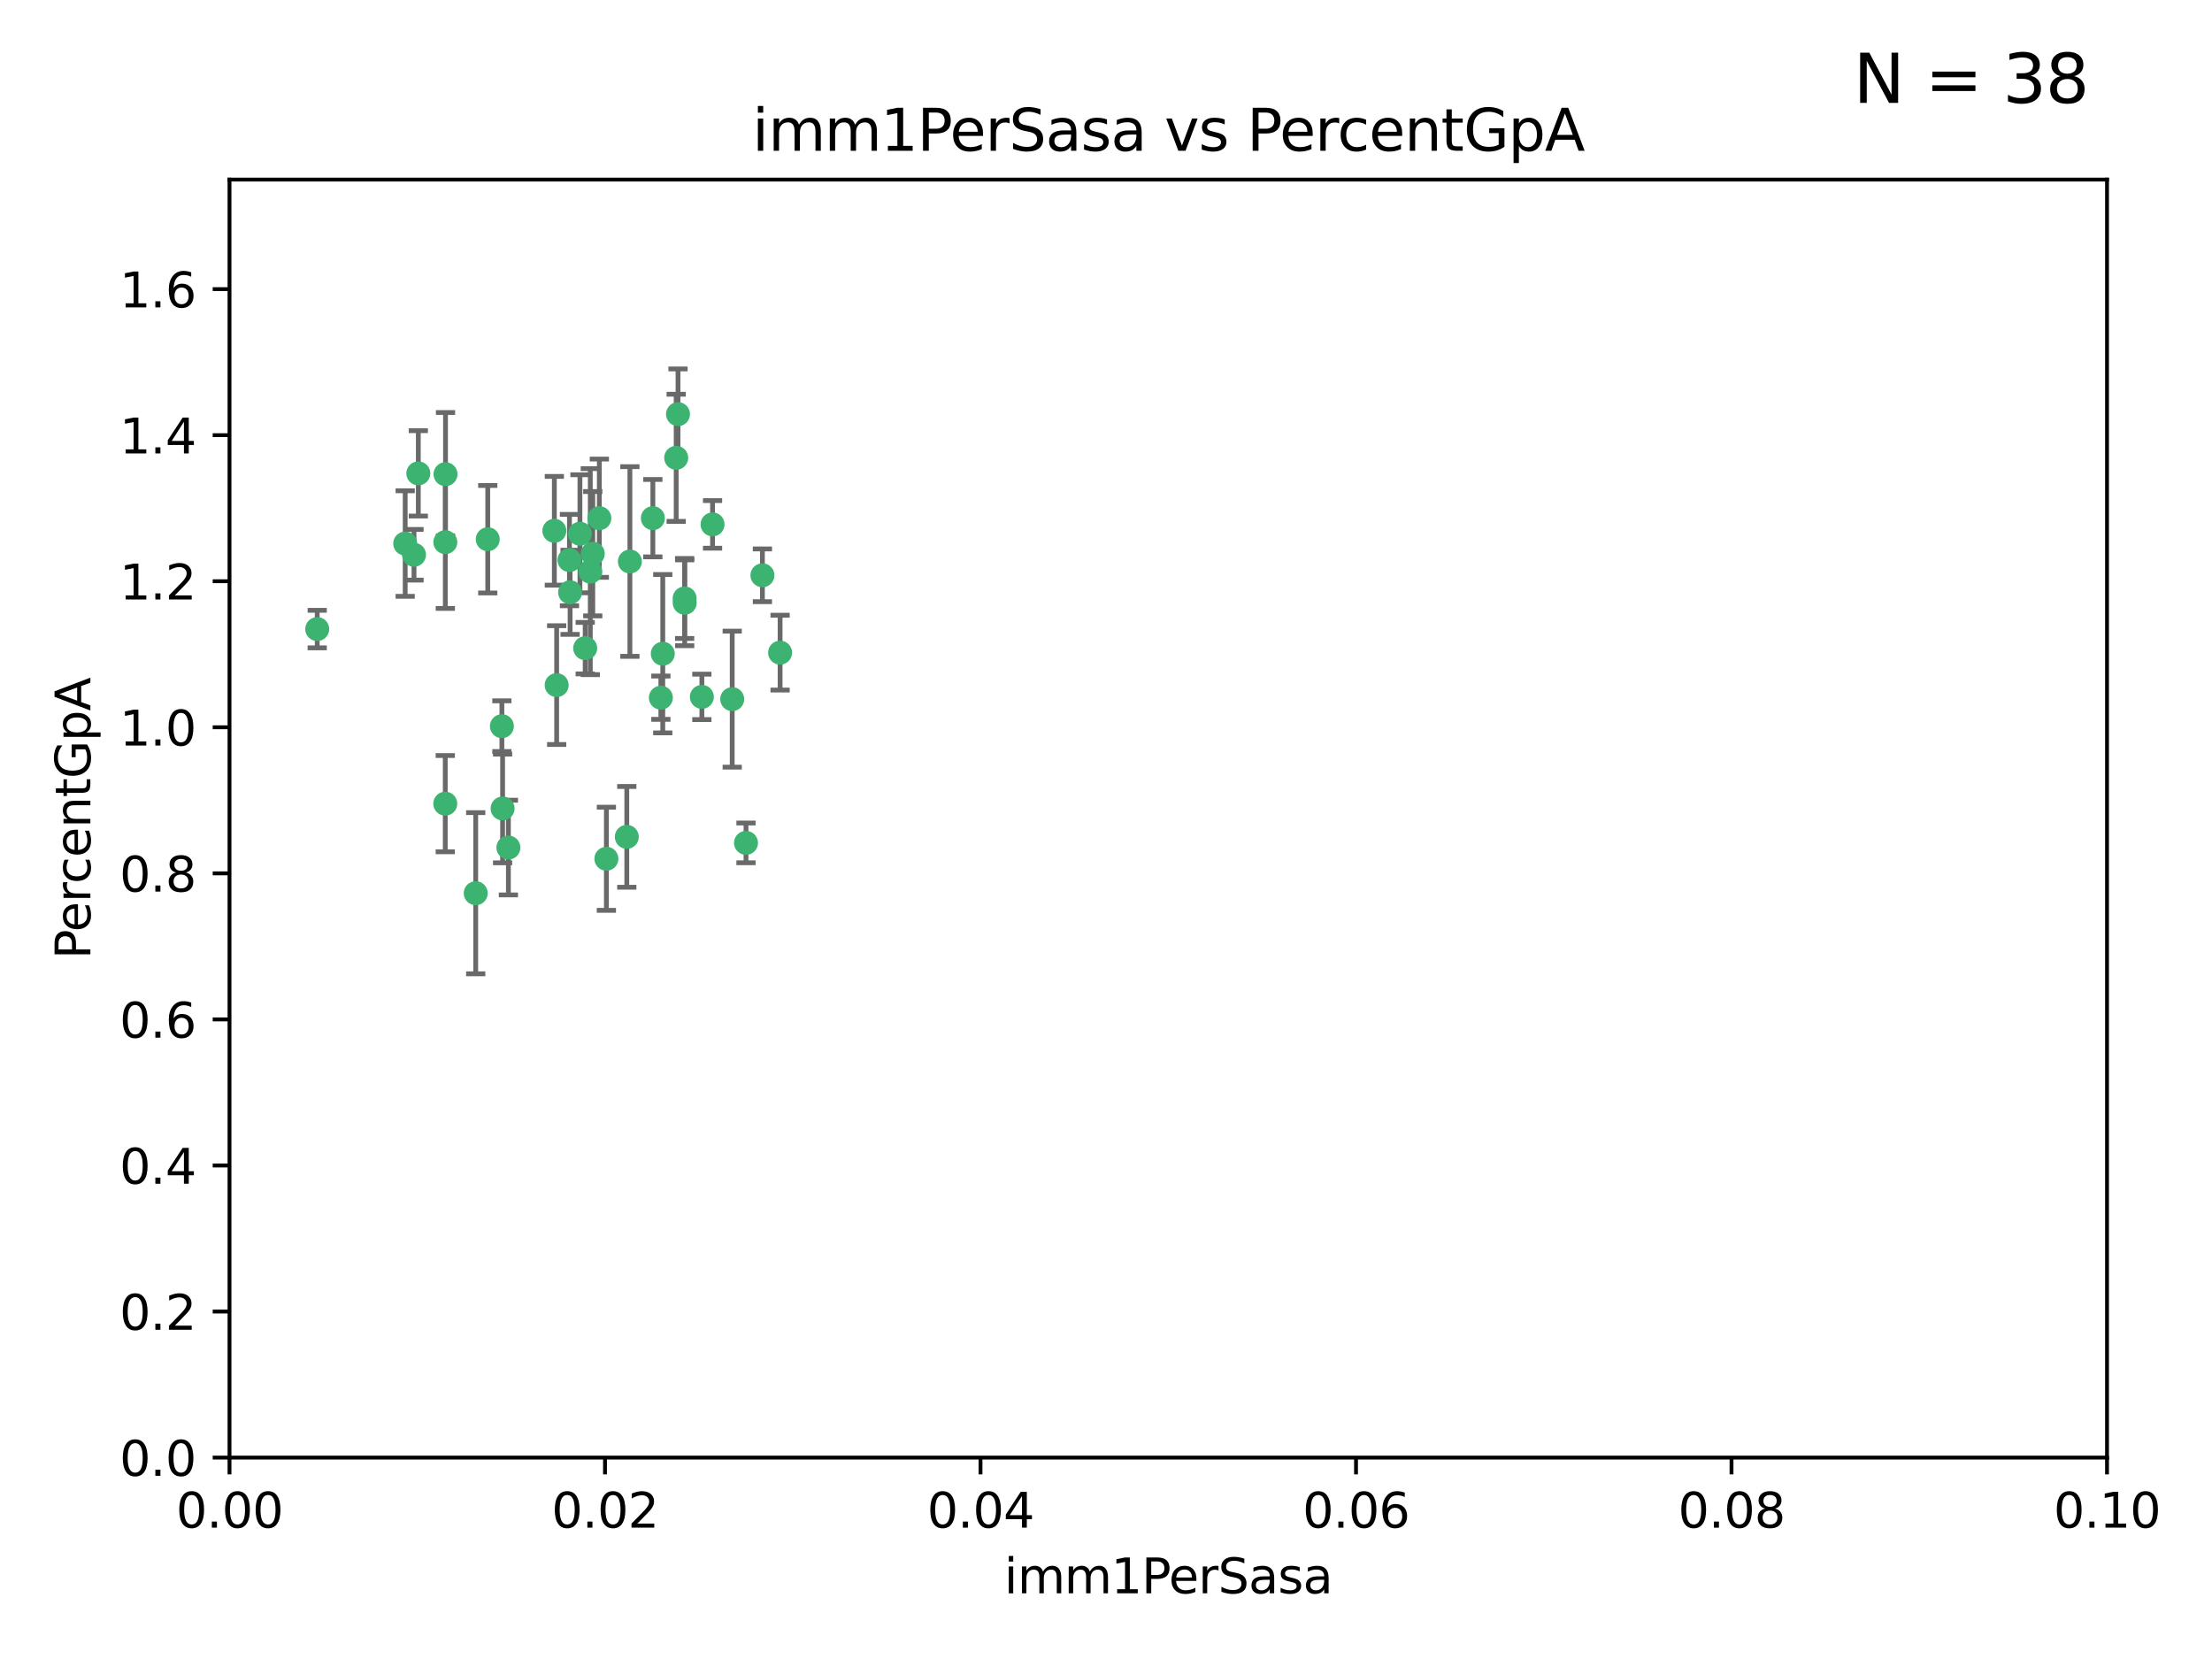 <?xml version="1.0" encoding="utf-8" standalone="no"?>
<!DOCTYPE svg PUBLIC "-//W3C//DTD SVG 1.1//EN"
  "http://www.w3.org/Graphics/SVG/1.1/DTD/svg11.dtd">
<svg xmlns:xlink="http://www.w3.org/1999/xlink" width="460.8pt" height="345.6pt" viewBox="0 0 460.8 345.6" xmlns="http://www.w3.org/2000/svg" version="1.1">
 <defs>
  <style type="text/css">*{stroke-linejoin: round; stroke-linecap: butt}</style>
 </defs>
 <g id="figure_1">
  <g id="patch_1">
   <path d="M 0 345.6 
L 460.8 345.6 
L 460.8 0 
L 0 0 
z
" style="fill: #ffffff"/>
  </g>
  <g id="axes_1">
   <g id="patch_2">
    <path d="M 47.81 303.64 
L 438.93 303.64 
L 438.93 37.411 
L 47.81 37.411 
z
" style="fill: #ffffff"/>
   </g>
   <g id="PathCollection_1">
    <defs>
     <path id="m0c1ad5eadd" d="M 0 1.118 
C 0.297 1.118 0.581 1 0.791 0.791 
C 1 0.581 1.118 0.297 1.118 0 
C 1.118 -0.297 1 -0.581 0.791 -0.791 
C 0.581 -1 0.297 -1.118 0 -1.118 
C -0.297 -1.118 -0.581 -1 -0.791 -0.791 
C -1 -0.581 -1.118 -0.297 -1.118 0 
C -1.118 0.297 -1 0.581 -0.791 0.791 
C -0.581 1 -0.297 1.118 0 1.118 
z
" style="stroke: #3cb371"/>
    </defs>
    <g clip-path="url(#p42a8668e78)">
     <use xlink:href="#m0c1ad5eadd" x="92.769" y="112.935" style="fill: #3cb371; stroke: #3cb371"/>
     <use xlink:href="#m0c1ad5eadd" x="66.082" y="131.048" style="fill: #3cb371; stroke: #3cb371"/>
     <use xlink:href="#m0c1ad5eadd" x="87.143" y="98.611" style="fill: #3cb371; stroke: #3cb371"/>
     <use xlink:href="#m0c1ad5eadd" x="86.246" y="115.568" style="fill: #3cb371; stroke: #3cb371"/>
     <use xlink:href="#m0c1ad5eadd" x="84.409" y="113.232" style="fill: #3cb371; stroke: #3cb371"/>
     <use xlink:href="#m0c1ad5eadd" x="136.002" y="107.943" style="fill: #3cb371; stroke: #3cb371"/>
     <use xlink:href="#m0c1ad5eadd" x="92.809" y="98.781" style="fill: #3cb371; stroke: #3cb371"/>
     <use xlink:href="#m0c1ad5eadd" x="121.907" y="135.021" style="fill: #3cb371; stroke: #3cb371"/>
     <use xlink:href="#m0c1ad5eadd" x="122.967" y="119.082" style="fill: #3cb371; stroke: #3cb371"/>
     <use xlink:href="#m0c1ad5eadd" x="140.861" y="95.371" style="fill: #3cb371; stroke: #3cb371"/>
     <use xlink:href="#m0c1ad5eadd" x="104.553" y="151.274" style="fill: #3cb371; stroke: #3cb371"/>
     <use xlink:href="#m0c1ad5eadd" x="101.609" y="112.334" style="fill: #3cb371; stroke: #3cb371"/>
     <use xlink:href="#m0c1ad5eadd" x="118.763" y="123.385" style="fill: #3cb371; stroke: #3cb371"/>
     <use xlink:href="#m0c1ad5eadd" x="124.854" y="107.949" style="fill: #3cb371; stroke: #3cb371"/>
     <use xlink:href="#m0c1ad5eadd" x="92.757" y="167.417" style="fill: #3cb371; stroke: #3cb371"/>
     <use xlink:href="#m0c1ad5eadd" x="141.24" y="86.272" style="fill: #3cb371; stroke: #3cb371"/>
     <use xlink:href="#m0c1ad5eadd" x="118.629" y="116.673" style="fill: #3cb371; stroke: #3cb371"/>
     <use xlink:href="#m0c1ad5eadd" x="123.484" y="115.347" style="fill: #3cb371; stroke: #3cb371"/>
     <use xlink:href="#m0c1ad5eadd" x="105.908" y="176.562" style="fill: #3cb371; stroke: #3cb371"/>
     <use xlink:href="#m0c1ad5eadd" x="131.218" y="116.973" style="fill: #3cb371; stroke: #3cb371"/>
     <use xlink:href="#m0c1ad5eadd" x="148.437" y="109.239" style="fill: #3cb371; stroke: #3cb371"/>
     <use xlink:href="#m0c1ad5eadd" x="142.623" y="124.669" style="fill: #3cb371; stroke: #3cb371"/>
     <use xlink:href="#m0c1ad5eadd" x="146.211" y="145.171" style="fill: #3cb371; stroke: #3cb371"/>
     <use xlink:href="#m0c1ad5eadd" x="137.67" y="145.341" style="fill: #3cb371; stroke: #3cb371"/>
     <use xlink:href="#m0c1ad5eadd" x="104.701" y="168.419" style="fill: #3cb371; stroke: #3cb371"/>
     <use xlink:href="#m0c1ad5eadd" x="99.101" y="186.072" style="fill: #3cb371; stroke: #3cb371"/>
     <use xlink:href="#m0c1ad5eadd" x="138.067" y="136.178" style="fill: #3cb371; stroke: #3cb371"/>
     <use xlink:href="#m0c1ad5eadd" x="142.635" y="125.569" style="fill: #3cb371; stroke: #3cb371"/>
     <use xlink:href="#m0c1ad5eadd" x="120.813" y="111.192" style="fill: #3cb371; stroke: #3cb371"/>
     <use xlink:href="#m0c1ad5eadd" x="158.825" y="119.843" style="fill: #3cb371; stroke: #3cb371"/>
     <use xlink:href="#m0c1ad5eadd" x="115.962" y="142.72" style="fill: #3cb371; stroke: #3cb371"/>
     <use xlink:href="#m0c1ad5eadd" x="126.321" y="178.897" style="fill: #3cb371; stroke: #3cb371"/>
     <use xlink:href="#m0c1ad5eadd" x="152.533" y="145.644" style="fill: #3cb371; stroke: #3cb371"/>
     <use xlink:href="#m0c1ad5eadd" x="115.48" y="110.571" style="fill: #3cb371; stroke: #3cb371"/>
     <use xlink:href="#m0c1ad5eadd" x="130.573" y="174.332" style="fill: #3cb371; stroke: #3cb371"/>
     <use xlink:href="#m0c1ad5eadd" x="162.509" y="135.958" style="fill: #3cb371; stroke: #3cb371"/>
     <use xlink:href="#m0c1ad5eadd" x="155.405" y="175.59" style="fill: #3cb371; stroke: #3cb371"/>
    </g>
   </g>
   <g id="matplotlib.axis_1">
    <g id="xtick_1">
     <g id="line2d_1">
      <defs>
       <path id="mc95668c242" d="M 0 0 
L 0 3.5 
" style="stroke: #000000; stroke-width: 0.8"/>
      </defs>
      <g>
       <use xlink:href="#mc95668c242" x="47.81" y="303.64" style="stroke: #000000; stroke-width: 0.8"/>
      </g>
     </g>
     <g id="text_1">
      <!-- 0.00 -->
      <g transform="translate(36.677 318.238)scale(0.1 -0.1)">
       <defs>
        <path id="DejaVuSans-30" d="M 2034 4250 
Q 1547 4250 1301 3770 
Q 1056 3291 1056 2328 
Q 1056 1369 1301 889 
Q 1547 409 2034 409 
Q 2525 409 2770 889 
Q 3016 1369 3016 2328 
Q 3016 3291 2770 3770 
Q 2525 4250 2034 4250 
z
M 2034 4750 
Q 2819 4750 3233 4129 
Q 3647 3509 3647 2328 
Q 3647 1150 3233 529 
Q 2819 -91 2034 -91 
Q 1250 -91 836 529 
Q 422 1150 422 2328 
Q 422 3509 836 4129 
Q 1250 4750 2034 4750 
z
" transform="scale(0.016)"/>
        <path id="DejaVuSans-2e" d="M 684 794 
L 1344 794 
L 1344 0 
L 684 0 
L 684 794 
z
" transform="scale(0.016)"/>
       </defs>
       <use xlink:href="#DejaVuSans-30"/>
       <use xlink:href="#DejaVuSans-2e" x="63.623"/>
       <use xlink:href="#DejaVuSans-30" x="95.41"/>
       <use xlink:href="#DejaVuSans-30" x="159.033"/>
      </g>
     </g>
    </g>
    <g id="xtick_2">
     <g id="line2d_2">
      <g>
       <use xlink:href="#mc95668c242" x="126.034" y="303.64" style="stroke: #000000; stroke-width: 0.8"/>
      </g>
     </g>
     <g id="text_2">
      <!-- 0.02 -->
      <g transform="translate(114.901 318.238)scale(0.1 -0.1)">
       <defs>
        <path id="DejaVuSans-32" d="M 1228 531 
L 3431 531 
L 3431 0 
L 469 0 
L 469 531 
Q 828 903 1448 1529 
Q 2069 2156 2228 2338 
Q 2531 2678 2651 2914 
Q 2772 3150 2772 3378 
Q 2772 3750 2511 3984 
Q 2250 4219 1831 4219 
Q 1534 4219 1204 4116 
Q 875 4013 500 3803 
L 500 4441 
Q 881 4594 1212 4672 
Q 1544 4750 1819 4750 
Q 2544 4750 2975 4387 
Q 3406 4025 3406 3419 
Q 3406 3131 3298 2873 
Q 3191 2616 2906 2266 
Q 2828 2175 2409 1742 
Q 1991 1309 1228 531 
z
" transform="scale(0.016)"/>
       </defs>
       <use xlink:href="#DejaVuSans-30"/>
       <use xlink:href="#DejaVuSans-2e" x="63.623"/>
       <use xlink:href="#DejaVuSans-30" x="95.41"/>
       <use xlink:href="#DejaVuSans-32" x="159.033"/>
      </g>
     </g>
    </g>
    <g id="xtick_3">
     <g id="line2d_3">
      <g>
       <use xlink:href="#mc95668c242" x="204.258" y="303.64" style="stroke: #000000; stroke-width: 0.8"/>
      </g>
     </g>
     <g id="text_3">
      <!-- 0.04 -->
      <g transform="translate(193.125 318.238)scale(0.1 -0.1)">
       <defs>
        <path id="DejaVuSans-34" d="M 2419 4116 
L 825 1625 
L 2419 1625 
L 2419 4116 
z
M 2253 4666 
L 3047 4666 
L 3047 1625 
L 3713 1625 
L 3713 1100 
L 3047 1100 
L 3047 0 
L 2419 0 
L 2419 1100 
L 313 1100 
L 313 1709 
L 2253 4666 
z
" transform="scale(0.016)"/>
       </defs>
       <use xlink:href="#DejaVuSans-30"/>
       <use xlink:href="#DejaVuSans-2e" x="63.623"/>
       <use xlink:href="#DejaVuSans-30" x="95.41"/>
       <use xlink:href="#DejaVuSans-34" x="159.033"/>
      </g>
     </g>
    </g>
    <g id="xtick_4">
     <g id="line2d_4">
      <g>
       <use xlink:href="#mc95668c242" x="282.482" y="303.64" style="stroke: #000000; stroke-width: 0.8"/>
      </g>
     </g>
     <g id="text_4">
      <!-- 0.06 -->
      <g transform="translate(271.349 318.238)scale(0.1 -0.1)">
       <defs>
        <path id="DejaVuSans-36" d="M 2113 2584 
Q 1688 2584 1439 2293 
Q 1191 2003 1191 1497 
Q 1191 994 1439 701 
Q 1688 409 2113 409 
Q 2538 409 2786 701 
Q 3034 994 3034 1497 
Q 3034 2003 2786 2293 
Q 2538 2584 2113 2584 
z
M 3366 4563 
L 3366 3988 
Q 3128 4100 2886 4159 
Q 2644 4219 2406 4219 
Q 1781 4219 1451 3797 
Q 1122 3375 1075 2522 
Q 1259 2794 1537 2939 
Q 1816 3084 2150 3084 
Q 2853 3084 3261 2657 
Q 3669 2231 3669 1497 
Q 3669 778 3244 343 
Q 2819 -91 2113 -91 
Q 1303 -91 875 529 
Q 447 1150 447 2328 
Q 447 3434 972 4092 
Q 1497 4750 2381 4750 
Q 2619 4750 2861 4703 
Q 3103 4656 3366 4563 
z
" transform="scale(0.016)"/>
       </defs>
       <use xlink:href="#DejaVuSans-30"/>
       <use xlink:href="#DejaVuSans-2e" x="63.623"/>
       <use xlink:href="#DejaVuSans-30" x="95.41"/>
       <use xlink:href="#DejaVuSans-36" x="159.033"/>
      </g>
     </g>
    </g>
    <g id="xtick_5">
     <g id="line2d_5">
      <g>
       <use xlink:href="#mc95668c242" x="360.706" y="303.64" style="stroke: #000000; stroke-width: 0.8"/>
      </g>
     </g>
     <g id="text_5">
      <!-- 0.08 -->
      <g transform="translate(349.573 318.238)scale(0.1 -0.1)">
       <defs>
        <path id="DejaVuSans-38" d="M 2034 2216 
Q 1584 2216 1326 1975 
Q 1069 1734 1069 1313 
Q 1069 891 1326 650 
Q 1584 409 2034 409 
Q 2484 409 2743 651 
Q 3003 894 3003 1313 
Q 3003 1734 2745 1975 
Q 2488 2216 2034 2216 
z
M 1403 2484 
Q 997 2584 770 2862 
Q 544 3141 544 3541 
Q 544 4100 942 4425 
Q 1341 4750 2034 4750 
Q 2731 4750 3128 4425 
Q 3525 4100 3525 3541 
Q 3525 3141 3298 2862 
Q 3072 2584 2669 2484 
Q 3125 2378 3379 2068 
Q 3634 1759 3634 1313 
Q 3634 634 3220 271 
Q 2806 -91 2034 -91 
Q 1263 -91 848 271 
Q 434 634 434 1313 
Q 434 1759 690 2068 
Q 947 2378 1403 2484 
z
M 1172 3481 
Q 1172 3119 1398 2916 
Q 1625 2713 2034 2713 
Q 2441 2713 2670 2916 
Q 2900 3119 2900 3481 
Q 2900 3844 2670 4047 
Q 2441 4250 2034 4250 
Q 1625 4250 1398 4047 
Q 1172 3844 1172 3481 
z
" transform="scale(0.016)"/>
       </defs>
       <use xlink:href="#DejaVuSans-30"/>
       <use xlink:href="#DejaVuSans-2e" x="63.623"/>
       <use xlink:href="#DejaVuSans-30" x="95.41"/>
       <use xlink:href="#DejaVuSans-38" x="159.033"/>
      </g>
     </g>
    </g>
    <g id="xtick_6">
     <g id="line2d_6">
      <g>
       <use xlink:href="#mc95668c242" x="438.93" y="303.64" style="stroke: #000000; stroke-width: 0.8"/>
      </g>
     </g>
     <g id="text_6">
      <!-- 0.10 -->
      <g transform="translate(427.797 318.238)scale(0.1 -0.1)">
       <defs>
        <path id="DejaVuSans-31" d="M 794 531 
L 1825 531 
L 1825 4091 
L 703 3866 
L 703 4441 
L 1819 4666 
L 2450 4666 
L 2450 531 
L 3481 531 
L 3481 0 
L 794 0 
L 794 531 
z
" transform="scale(0.016)"/>
       </defs>
       <use xlink:href="#DejaVuSans-30"/>
       <use xlink:href="#DejaVuSans-2e" x="63.623"/>
       <use xlink:href="#DejaVuSans-31" x="95.41"/>
       <use xlink:href="#DejaVuSans-30" x="159.033"/>
      </g>
     </g>
    </g>
    <g id="text_7">
     <!-- imm1PerSasa -->
     <g transform="translate(209.186 331.917)scale(0.1 -0.1)">
      <defs>
       <path id="DejaVuSans-69" d="M 603 3500 
L 1178 3500 
L 1178 0 
L 603 0 
L 603 3500 
z
M 603 4863 
L 1178 4863 
L 1178 4134 
L 603 4134 
L 603 4863 
z
" transform="scale(0.016)"/>
       <path id="DejaVuSans-6d" d="M 3328 2828 
Q 3544 3216 3844 3400 
Q 4144 3584 4550 3584 
Q 5097 3584 5394 3201 
Q 5691 2819 5691 2113 
L 5691 0 
L 5113 0 
L 5113 2094 
Q 5113 2597 4934 2840 
Q 4756 3084 4391 3084 
Q 3944 3084 3684 2787 
Q 3425 2491 3425 1978 
L 3425 0 
L 2847 0 
L 2847 2094 
Q 2847 2600 2669 2842 
Q 2491 3084 2119 3084 
Q 1678 3084 1418 2786 
Q 1159 2488 1159 1978 
L 1159 0 
L 581 0 
L 581 3500 
L 1159 3500 
L 1159 2956 
Q 1356 3278 1631 3431 
Q 1906 3584 2284 3584 
Q 2666 3584 2933 3390 
Q 3200 3197 3328 2828 
z
" transform="scale(0.016)"/>
       <path id="DejaVuSans-50" d="M 1259 4147 
L 1259 2394 
L 2053 2394 
Q 2494 2394 2734 2622 
Q 2975 2850 2975 3272 
Q 2975 3691 2734 3919 
Q 2494 4147 2053 4147 
L 1259 4147 
z
M 628 4666 
L 2053 4666 
Q 2838 4666 3239 4311 
Q 3641 3956 3641 3272 
Q 3641 2581 3239 2228 
Q 2838 1875 2053 1875 
L 1259 1875 
L 1259 0 
L 628 0 
L 628 4666 
z
" transform="scale(0.016)"/>
       <path id="DejaVuSans-65" d="M 3597 1894 
L 3597 1613 
L 953 1613 
Q 991 1019 1311 708 
Q 1631 397 2203 397 
Q 2534 397 2845 478 
Q 3156 559 3463 722 
L 3463 178 
Q 3153 47 2828 -22 
Q 2503 -91 2169 -91 
Q 1331 -91 842 396 
Q 353 884 353 1716 
Q 353 2575 817 3079 
Q 1281 3584 2069 3584 
Q 2775 3584 3186 3129 
Q 3597 2675 3597 1894 
z
M 3022 2063 
Q 3016 2534 2758 2815 
Q 2500 3097 2075 3097 
Q 1594 3097 1305 2825 
Q 1016 2553 972 2059 
L 3022 2063 
z
" transform="scale(0.016)"/>
       <path id="DejaVuSans-72" d="M 2631 2963 
Q 2534 3019 2420 3045 
Q 2306 3072 2169 3072 
Q 1681 3072 1420 2755 
Q 1159 2438 1159 1844 
L 1159 0 
L 581 0 
L 581 3500 
L 1159 3500 
L 1159 2956 
Q 1341 3275 1631 3429 
Q 1922 3584 2338 3584 
Q 2397 3584 2469 3576 
Q 2541 3569 2628 3553 
L 2631 2963 
z
" transform="scale(0.016)"/>
       <path id="DejaVuSans-53" d="M 3425 4513 
L 3425 3897 
Q 3066 4069 2747 4153 
Q 2428 4238 2131 4238 
Q 1616 4238 1336 4038 
Q 1056 3838 1056 3469 
Q 1056 3159 1242 3001 
Q 1428 2844 1947 2747 
L 2328 2669 
Q 3034 2534 3370 2195 
Q 3706 1856 3706 1288 
Q 3706 609 3251 259 
Q 2797 -91 1919 -91 
Q 1588 -91 1214 -16 
Q 841 59 441 206 
L 441 856 
Q 825 641 1194 531 
Q 1563 422 1919 422 
Q 2459 422 2753 634 
Q 3047 847 3047 1241 
Q 3047 1584 2836 1778 
Q 2625 1972 2144 2069 
L 1759 2144 
Q 1053 2284 737 2584 
Q 422 2884 422 3419 
Q 422 4038 858 4394 
Q 1294 4750 2059 4750 
Q 2388 4750 2728 4690 
Q 3069 4631 3425 4513 
z
" transform="scale(0.016)"/>
       <path id="DejaVuSans-61" d="M 2194 1759 
Q 1497 1759 1228 1600 
Q 959 1441 959 1056 
Q 959 750 1161 570 
Q 1363 391 1709 391 
Q 2188 391 2477 730 
Q 2766 1069 2766 1631 
L 2766 1759 
L 2194 1759 
z
M 3341 1997 
L 3341 0 
L 2766 0 
L 2766 531 
Q 2569 213 2275 61 
Q 1981 -91 1556 -91 
Q 1019 -91 701 211 
Q 384 513 384 1019 
Q 384 1609 779 1909 
Q 1175 2209 1959 2209 
L 2766 2209 
L 2766 2266 
Q 2766 2663 2505 2880 
Q 2244 3097 1772 3097 
Q 1472 3097 1187 3025 
Q 903 2953 641 2809 
L 641 3341 
Q 956 3463 1253 3523 
Q 1550 3584 1831 3584 
Q 2591 3584 2966 3190 
Q 3341 2797 3341 1997 
z
" transform="scale(0.016)"/>
       <path id="DejaVuSans-73" d="M 2834 3397 
L 2834 2853 
Q 2591 2978 2328 3040 
Q 2066 3103 1784 3103 
Q 1356 3103 1142 2972 
Q 928 2841 928 2578 
Q 928 2378 1081 2264 
Q 1234 2150 1697 2047 
L 1894 2003 
Q 2506 1872 2764 1633 
Q 3022 1394 3022 966 
Q 3022 478 2636 193 
Q 2250 -91 1575 -91 
Q 1294 -91 989 -36 
Q 684 19 347 128 
L 347 722 
Q 666 556 975 473 
Q 1284 391 1588 391 
Q 1994 391 2212 530 
Q 2431 669 2431 922 
Q 2431 1156 2273 1281 
Q 2116 1406 1581 1522 
L 1381 1569 
Q 847 1681 609 1914 
Q 372 2147 372 2553 
Q 372 3047 722 3315 
Q 1072 3584 1716 3584 
Q 2034 3584 2315 3537 
Q 2597 3491 2834 3397 
z
" transform="scale(0.016)"/>
      </defs>
      <use xlink:href="#DejaVuSans-69"/>
      <use xlink:href="#DejaVuSans-6d" x="27.783"/>
      <use xlink:href="#DejaVuSans-6d" x="125.195"/>
      <use xlink:href="#DejaVuSans-31" x="222.607"/>
      <use xlink:href="#DejaVuSans-50" x="286.23"/>
      <use xlink:href="#DejaVuSans-65" x="342.908"/>
      <use xlink:href="#DejaVuSans-72" x="404.432"/>
      <use xlink:href="#DejaVuSans-53" x="445.545"/>
      <use xlink:href="#DejaVuSans-61" x="509.021"/>
      <use xlink:href="#DejaVuSans-73" x="570.301"/>
      <use xlink:href="#DejaVuSans-61" x="622.4"/>
     </g>
    </g>
   </g>
   <g id="matplotlib.axis_2">
    <g id="ytick_1">
     <g id="line2d_7">
      <defs>
       <path id="mbed409f791" d="M 0 0 
L -3.5 0 
" style="stroke: #000000; stroke-width: 0.8"/>
      </defs>
      <g>
       <use xlink:href="#mbed409f791" x="47.81" y="303.64" style="stroke: #000000; stroke-width: 0.8"/>
      </g>
     </g>
     <g id="text_8">
      <!-- 0.0 -->
      <g transform="translate(24.907 307.439)scale(0.1 -0.1)">
       <use xlink:href="#DejaVuSans-30"/>
       <use xlink:href="#DejaVuSans-2e" x="63.623"/>
       <use xlink:href="#DejaVuSans-30" x="95.41"/>
      </g>
     </g>
    </g>
    <g id="ytick_2">
     <g id="line2d_8">
      <g>
       <use xlink:href="#mbed409f791" x="47.81" y="273.214" style="stroke: #000000; stroke-width: 0.8"/>
      </g>
     </g>
     <g id="text_9">
      <!-- 0.2 -->
      <g transform="translate(24.907 277.013)scale(0.1 -0.1)">
       <use xlink:href="#DejaVuSans-30"/>
       <use xlink:href="#DejaVuSans-2e" x="63.623"/>
       <use xlink:href="#DejaVuSans-32" x="95.41"/>
      </g>
     </g>
    </g>
    <g id="ytick_3">
     <g id="line2d_9">
      <g>
       <use xlink:href="#mbed409f791" x="47.81" y="242.788" style="stroke: #000000; stroke-width: 0.8"/>
      </g>
     </g>
     <g id="text_10">
      <!-- 0.4 -->
      <g transform="translate(24.907 246.587)scale(0.1 -0.1)">
       <use xlink:href="#DejaVuSans-30"/>
       <use xlink:href="#DejaVuSans-2e" x="63.623"/>
       <use xlink:href="#DejaVuSans-34" x="95.41"/>
      </g>
     </g>
    </g>
    <g id="ytick_4">
     <g id="line2d_10">
      <g>
       <use xlink:href="#mbed409f791" x="47.81" y="212.362" style="stroke: #000000; stroke-width: 0.8"/>
      </g>
     </g>
     <g id="text_11">
      <!-- 0.6 -->
      <g transform="translate(24.907 216.161)scale(0.1 -0.1)">
       <use xlink:href="#DejaVuSans-30"/>
       <use xlink:href="#DejaVuSans-2e" x="63.623"/>
       <use xlink:href="#DejaVuSans-36" x="95.41"/>
      </g>
     </g>
    </g>
    <g id="ytick_5">
     <g id="line2d_11">
      <g>
       <use xlink:href="#mbed409f791" x="47.81" y="181.935" style="stroke: #000000; stroke-width: 0.8"/>
      </g>
     </g>
     <g id="text_12">
      <!-- 0.8 -->
      <g transform="translate(24.907 185.735)scale(0.1 -0.1)">
       <use xlink:href="#DejaVuSans-30"/>
       <use xlink:href="#DejaVuSans-2e" x="63.623"/>
       <use xlink:href="#DejaVuSans-38" x="95.41"/>
      </g>
     </g>
    </g>
    <g id="ytick_6">
     <g id="line2d_12">
      <g>
       <use xlink:href="#mbed409f791" x="47.81" y="151.509" style="stroke: #000000; stroke-width: 0.8"/>
      </g>
     </g>
     <g id="text_13">
      <!-- 1.0 -->
      <g transform="translate(24.907 155.308)scale(0.1 -0.1)">
       <use xlink:href="#DejaVuSans-31"/>
       <use xlink:href="#DejaVuSans-2e" x="63.623"/>
       <use xlink:href="#DejaVuSans-30" x="95.41"/>
      </g>
     </g>
    </g>
    <g id="ytick_7">
     <g id="line2d_13">
      <g>
       <use xlink:href="#mbed409f791" x="47.81" y="121.083" style="stroke: #000000; stroke-width: 0.8"/>
      </g>
     </g>
     <g id="text_14">
      <!-- 1.2 -->
      <g transform="translate(24.907 124.882)scale(0.1 -0.1)">
       <use xlink:href="#DejaVuSans-31"/>
       <use xlink:href="#DejaVuSans-2e" x="63.623"/>
       <use xlink:href="#DejaVuSans-32" x="95.41"/>
      </g>
     </g>
    </g>
    <g id="ytick_8">
     <g id="line2d_14">
      <g>
       <use xlink:href="#mbed409f791" x="47.81" y="90.657" style="stroke: #000000; stroke-width: 0.8"/>
      </g>
     </g>
     <g id="text_15">
      <!-- 1.4 -->
      <g transform="translate(24.907 94.456)scale(0.1 -0.1)">
       <use xlink:href="#DejaVuSans-31"/>
       <use xlink:href="#DejaVuSans-2e" x="63.623"/>
       <use xlink:href="#DejaVuSans-34" x="95.41"/>
      </g>
     </g>
    </g>
    <g id="ytick_9">
     <g id="line2d_15">
      <g>
       <use xlink:href="#mbed409f791" x="47.81" y="60.231" style="stroke: #000000; stroke-width: 0.8"/>
      </g>
     </g>
     <g id="text_16">
      <!-- 1.6 -->
      <g transform="translate(24.907 64.03)scale(0.1 -0.1)">
       <use xlink:href="#DejaVuSans-31"/>
       <use xlink:href="#DejaVuSans-2e" x="63.623"/>
       <use xlink:href="#DejaVuSans-36" x="95.41"/>
      </g>
     </g>
    </g>
    <g id="text_17">
     <!-- PercentGpA -->
     <g transform="translate(18.827 199.802)rotate(-90)scale(0.1 -0.1)">
      <defs>
       <path id="DejaVuSans-63" d="M 3122 3366 
L 3122 2828 
Q 2878 2963 2633 3030 
Q 2388 3097 2138 3097 
Q 1578 3097 1268 2742 
Q 959 2388 959 1747 
Q 959 1106 1268 751 
Q 1578 397 2138 397 
Q 2388 397 2633 464 
Q 2878 531 3122 666 
L 3122 134 
Q 2881 22 2623 -34 
Q 2366 -91 2075 -91 
Q 1284 -91 818 406 
Q 353 903 353 1747 
Q 353 2603 823 3093 
Q 1294 3584 2113 3584 
Q 2378 3584 2631 3529 
Q 2884 3475 3122 3366 
z
" transform="scale(0.016)"/>
       <path id="DejaVuSans-6e" d="M 3513 2113 
L 3513 0 
L 2938 0 
L 2938 2094 
Q 2938 2591 2744 2837 
Q 2550 3084 2163 3084 
Q 1697 3084 1428 2787 
Q 1159 2491 1159 1978 
L 1159 0 
L 581 0 
L 581 3500 
L 1159 3500 
L 1159 2956 
Q 1366 3272 1645 3428 
Q 1925 3584 2291 3584 
Q 2894 3584 3203 3211 
Q 3513 2838 3513 2113 
z
" transform="scale(0.016)"/>
       <path id="DejaVuSans-74" d="M 1172 4494 
L 1172 3500 
L 2356 3500 
L 2356 3053 
L 1172 3053 
L 1172 1153 
Q 1172 725 1289 603 
Q 1406 481 1766 481 
L 2356 481 
L 2356 0 
L 1766 0 
Q 1100 0 847 248 
Q 594 497 594 1153 
L 594 3053 
L 172 3053 
L 172 3500 
L 594 3500 
L 594 4494 
L 1172 4494 
z
" transform="scale(0.016)"/>
       <path id="DejaVuSans-47" d="M 3809 666 
L 3809 1919 
L 2778 1919 
L 2778 2438 
L 4434 2438 
L 4434 434 
Q 4069 175 3628 42 
Q 3188 -91 2688 -91 
Q 1594 -91 976 548 
Q 359 1188 359 2328 
Q 359 3472 976 4111 
Q 1594 4750 2688 4750 
Q 3144 4750 3555 4637 
Q 3966 4525 4313 4306 
L 4313 3634 
Q 3963 3931 3569 4081 
Q 3175 4231 2741 4231 
Q 1884 4231 1454 3753 
Q 1025 3275 1025 2328 
Q 1025 1384 1454 906 
Q 1884 428 2741 428 
Q 3075 428 3337 486 
Q 3600 544 3809 666 
z
" transform="scale(0.016)"/>
       <path id="DejaVuSans-70" d="M 1159 525 
L 1159 -1331 
L 581 -1331 
L 581 3500 
L 1159 3500 
L 1159 2969 
Q 1341 3281 1617 3432 
Q 1894 3584 2278 3584 
Q 2916 3584 3314 3078 
Q 3713 2572 3713 1747 
Q 3713 922 3314 415 
Q 2916 -91 2278 -91 
Q 1894 -91 1617 61 
Q 1341 213 1159 525 
z
M 3116 1747 
Q 3116 2381 2855 2742 
Q 2594 3103 2138 3103 
Q 1681 3103 1420 2742 
Q 1159 2381 1159 1747 
Q 1159 1113 1420 752 
Q 1681 391 2138 391 
Q 2594 391 2855 752 
Q 3116 1113 3116 1747 
z
" transform="scale(0.016)"/>
       <path id="DejaVuSans-41" d="M 2188 4044 
L 1331 1722 
L 3047 1722 
L 2188 4044 
z
M 1831 4666 
L 2547 4666 
L 4325 0 
L 3669 0 
L 3244 1197 
L 1141 1197 
L 716 0 
L 50 0 
L 1831 4666 
z
" transform="scale(0.016)"/>
      </defs>
      <use xlink:href="#DejaVuSans-50"/>
      <use xlink:href="#DejaVuSans-65" x="56.678"/>
      <use xlink:href="#DejaVuSans-72" x="118.201"/>
      <use xlink:href="#DejaVuSans-63" x="157.064"/>
      <use xlink:href="#DejaVuSans-65" x="212.045"/>
      <use xlink:href="#DejaVuSans-6e" x="273.568"/>
      <use xlink:href="#DejaVuSans-74" x="336.947"/>
      <use xlink:href="#DejaVuSans-47" x="376.156"/>
      <use xlink:href="#DejaVuSans-70" x="453.646"/>
      <use xlink:href="#DejaVuSans-41" x="517.123"/>
     </g>
    </g>
   </g>
   <g id="LineCollection_1">
    <path d="M 92.769 126.742 
L 92.769 99.128 
" clip-path="url(#p42a8668e78)" style="fill: none; stroke: #696969"/>
    <path d="M 66.082 134.958 
L 66.082 127.138 
" clip-path="url(#p42a8668e78)" style="fill: none; stroke: #696969"/>
    <path d="M 87.143 107.5 
L 87.143 89.723 
" clip-path="url(#p42a8668e78)" style="fill: none; stroke: #696969"/>
    <path d="M 86.246 120.843 
L 86.246 110.292 
" clip-path="url(#p42a8668e78)" style="fill: none; stroke: #696969"/>
    <path d="M 84.409 124.224 
L 84.409 102.241 
" clip-path="url(#p42a8668e78)" style="fill: none; stroke: #696969"/>
    <path d="M 136.002 116.002 
L 136.002 99.884 
" clip-path="url(#p42a8668e78)" style="fill: none; stroke: #696969"/>
    <path d="M 92.809 111.622 
L 92.809 85.94 
" clip-path="url(#p42a8668e78)" style="fill: none; stroke: #696969"/>
    <path d="M 121.907 140.382 
L 121.907 129.659 
" clip-path="url(#p42a8668e78)" style="fill: none; stroke: #696969"/>
    <path d="M 122.967 140.54 
L 122.967 97.624 
" clip-path="url(#p42a8668e78)" style="fill: none; stroke: #696969"/>
    <path d="M 140.861 108.615 
L 140.861 82.127 
" clip-path="url(#p42a8668e78)" style="fill: none; stroke: #696969"/>
    <path d="M 104.553 156.555 
L 104.553 145.993 
" clip-path="url(#p42a8668e78)" style="fill: none; stroke: #696969"/>
    <path d="M 101.609 123.529 
L 101.609 101.139 
" clip-path="url(#p42a8668e78)" style="fill: none; stroke: #696969"/>
    <path d="M 118.763 132.151 
L 118.763 114.62 
" clip-path="url(#p42a8668e78)" style="fill: none; stroke: #696969"/>
    <path d="M 124.854 120.265 
L 124.854 95.634 
" clip-path="url(#p42a8668e78)" style="fill: none; stroke: #696969"/>
    <path d="M 92.757 177.442 
L 92.757 157.392 
" clip-path="url(#p42a8668e78)" style="fill: none; stroke: #696969"/>
    <path d="M 141.24 95.691 
L 141.24 76.852 
" clip-path="url(#p42a8668e78)" style="fill: none; stroke: #696969"/>
    <path d="M 118.629 126.191 
L 118.629 107.154 
" clip-path="url(#p42a8668e78)" style="fill: none; stroke: #696969"/>
    <path d="M 123.484 128.299 
L 123.484 102.395 
" clip-path="url(#p42a8668e78)" style="fill: none; stroke: #696969"/>
    <path d="M 105.908 186.427 
L 105.908 166.697 
" clip-path="url(#p42a8668e78)" style="fill: none; stroke: #696969"/>
    <path d="M 131.218 136.73 
L 131.218 97.216 
" clip-path="url(#p42a8668e78)" style="fill: none; stroke: #696969"/>
    <path d="M 148.437 114.195 
L 148.437 104.283 
" clip-path="url(#p42a8668e78)" style="fill: none; stroke: #696969"/>
    <path d="M 142.623 132.997 
L 142.623 116.341 
" clip-path="url(#p42a8668e78)" style="fill: none; stroke: #696969"/>
    <path d="M 146.211 149.901 
L 146.211 140.441 
" clip-path="url(#p42a8668e78)" style="fill: none; stroke: #696969"/>
    <path d="M 137.67 149.851 
L 137.67 140.831 
" clip-path="url(#p42a8668e78)" style="fill: none; stroke: #696969"/>
    <path d="M 104.701 179.743 
L 104.701 157.094 
" clip-path="url(#p42a8668e78)" style="fill: none; stroke: #696969"/>
    <path d="M 99.101 202.862 
L 99.101 169.282 
" clip-path="url(#p42a8668e78)" style="fill: none; stroke: #696969"/>
    <path d="M 138.067 152.672 
L 138.067 119.684 
" clip-path="url(#p42a8668e78)" style="fill: none; stroke: #696969"/>
    <path d="M 142.635 134.51 
L 142.635 116.629 
" clip-path="url(#p42a8668e78)" style="fill: none; stroke: #696969"/>
    <path d="M 120.813 123.488 
L 120.813 98.897 
" clip-path="url(#p42a8668e78)" style="fill: none; stroke: #696969"/>
    <path d="M 158.825 125.336 
L 158.825 114.351 
" clip-path="url(#p42a8668e78)" style="fill: none; stroke: #696969"/>
    <path d="M 115.962 155.094 
L 115.962 130.347 
" clip-path="url(#p42a8668e78)" style="fill: none; stroke: #696969"/>
    <path d="M 126.321 189.642 
L 126.321 168.152 
" clip-path="url(#p42a8668e78)" style="fill: none; stroke: #696969"/>
    <path d="M 152.533 159.813 
L 152.533 131.474 
" clip-path="url(#p42a8668e78)" style="fill: none; stroke: #696969"/>
    <path d="M 115.48 121.897 
L 115.48 99.245 
" clip-path="url(#p42a8668e78)" style="fill: none; stroke: #696969"/>
    <path d="M 130.573 184.828 
L 130.573 163.836 
" clip-path="url(#p42a8668e78)" style="fill: none; stroke: #696969"/>
    <path d="M 162.509 143.75 
L 162.509 128.166 
" clip-path="url(#p42a8668e78)" style="fill: none; stroke: #696969"/>
    <path d="M 155.405 179.727 
L 155.405 171.452 
" clip-path="url(#p42a8668e78)" style="fill: none; stroke: #696969"/>
   </g>
   <g id="line2d_16">
    <defs>
     <path id="m2296eae95a" d="M 2 0 
L -2 -0 
" style="stroke: #696969"/>
    </defs>
    <g clip-path="url(#p42a8668e78)">
     <use xlink:href="#m2296eae95a" x="92.769" y="126.742" style="fill: #696969; stroke: #696969"/>
     <use xlink:href="#m2296eae95a" x="66.082" y="134.958" style="fill: #696969; stroke: #696969"/>
     <use xlink:href="#m2296eae95a" x="87.143" y="107.5" style="fill: #696969; stroke: #696969"/>
     <use xlink:href="#m2296eae95a" x="86.246" y="120.843" style="fill: #696969; stroke: #696969"/>
     <use xlink:href="#m2296eae95a" x="84.409" y="124.224" style="fill: #696969; stroke: #696969"/>
     <use xlink:href="#m2296eae95a" x="136.002" y="116.002" style="fill: #696969; stroke: #696969"/>
     <use xlink:href="#m2296eae95a" x="92.809" y="111.622" style="fill: #696969; stroke: #696969"/>
     <use xlink:href="#m2296eae95a" x="121.907" y="140.382" style="fill: #696969; stroke: #696969"/>
     <use xlink:href="#m2296eae95a" x="122.967" y="140.54" style="fill: #696969; stroke: #696969"/>
     <use xlink:href="#m2296eae95a" x="140.861" y="108.615" style="fill: #696969; stroke: #696969"/>
     <use xlink:href="#m2296eae95a" x="104.553" y="156.555" style="fill: #696969; stroke: #696969"/>
     <use xlink:href="#m2296eae95a" x="101.609" y="123.529" style="fill: #696969; stroke: #696969"/>
     <use xlink:href="#m2296eae95a" x="118.763" y="132.151" style="fill: #696969; stroke: #696969"/>
     <use xlink:href="#m2296eae95a" x="124.854" y="120.265" style="fill: #696969; stroke: #696969"/>
     <use xlink:href="#m2296eae95a" x="92.757" y="177.442" style="fill: #696969; stroke: #696969"/>
     <use xlink:href="#m2296eae95a" x="141.24" y="95.691" style="fill: #696969; stroke: #696969"/>
     <use xlink:href="#m2296eae95a" x="118.629" y="126.191" style="fill: #696969; stroke: #696969"/>
     <use xlink:href="#m2296eae95a" x="123.484" y="128.299" style="fill: #696969; stroke: #696969"/>
     <use xlink:href="#m2296eae95a" x="105.908" y="186.427" style="fill: #696969; stroke: #696969"/>
     <use xlink:href="#m2296eae95a" x="131.218" y="136.73" style="fill: #696969; stroke: #696969"/>
     <use xlink:href="#m2296eae95a" x="148.437" y="114.195" style="fill: #696969; stroke: #696969"/>
     <use xlink:href="#m2296eae95a" x="142.623" y="132.997" style="fill: #696969; stroke: #696969"/>
     <use xlink:href="#m2296eae95a" x="146.211" y="149.901" style="fill: #696969; stroke: #696969"/>
     <use xlink:href="#m2296eae95a" x="137.67" y="149.851" style="fill: #696969; stroke: #696969"/>
     <use xlink:href="#m2296eae95a" x="104.701" y="179.743" style="fill: #696969; stroke: #696969"/>
     <use xlink:href="#m2296eae95a" x="99.101" y="202.862" style="fill: #696969; stroke: #696969"/>
     <use xlink:href="#m2296eae95a" x="138.067" y="152.672" style="fill: #696969; stroke: #696969"/>
     <use xlink:href="#m2296eae95a" x="142.635" y="134.51" style="fill: #696969; stroke: #696969"/>
     <use xlink:href="#m2296eae95a" x="120.813" y="123.488" style="fill: #696969; stroke: #696969"/>
     <use xlink:href="#m2296eae95a" x="158.825" y="125.336" style="fill: #696969; stroke: #696969"/>
     <use xlink:href="#m2296eae95a" x="115.962" y="155.094" style="fill: #696969; stroke: #696969"/>
     <use xlink:href="#m2296eae95a" x="126.321" y="189.642" style="fill: #696969; stroke: #696969"/>
     <use xlink:href="#m2296eae95a" x="152.533" y="159.813" style="fill: #696969; stroke: #696969"/>
     <use xlink:href="#m2296eae95a" x="115.48" y="121.897" style="fill: #696969; stroke: #696969"/>
     <use xlink:href="#m2296eae95a" x="130.573" y="184.828" style="fill: #696969; stroke: #696969"/>
     <use xlink:href="#m2296eae95a" x="162.509" y="143.75" style="fill: #696969; stroke: #696969"/>
     <use xlink:href="#m2296eae95a" x="155.405" y="179.727" style="fill: #696969; stroke: #696969"/>
    </g>
   </g>
   <g id="line2d_17">
    <g clip-path="url(#p42a8668e78)">
     <use xlink:href="#m2296eae95a" x="92.769" y="99.128" style="fill: #696969; stroke: #696969"/>
     <use xlink:href="#m2296eae95a" x="66.082" y="127.138" style="fill: #696969; stroke: #696969"/>
     <use xlink:href="#m2296eae95a" x="87.143" y="89.723" style="fill: #696969; stroke: #696969"/>
     <use xlink:href="#m2296eae95a" x="86.246" y="110.292" style="fill: #696969; stroke: #696969"/>
     <use xlink:href="#m2296eae95a" x="84.409" y="102.241" style="fill: #696969; stroke: #696969"/>
     <use xlink:href="#m2296eae95a" x="136.002" y="99.884" style="fill: #696969; stroke: #696969"/>
     <use xlink:href="#m2296eae95a" x="92.809" y="85.94" style="fill: #696969; stroke: #696969"/>
     <use xlink:href="#m2296eae95a" x="121.907" y="129.659" style="fill: #696969; stroke: #696969"/>
     <use xlink:href="#m2296eae95a" x="122.967" y="97.624" style="fill: #696969; stroke: #696969"/>
     <use xlink:href="#m2296eae95a" x="140.861" y="82.127" style="fill: #696969; stroke: #696969"/>
     <use xlink:href="#m2296eae95a" x="104.553" y="145.993" style="fill: #696969; stroke: #696969"/>
     <use xlink:href="#m2296eae95a" x="101.609" y="101.139" style="fill: #696969; stroke: #696969"/>
     <use xlink:href="#m2296eae95a" x="118.763" y="114.62" style="fill: #696969; stroke: #696969"/>
     <use xlink:href="#m2296eae95a" x="124.854" y="95.634" style="fill: #696969; stroke: #696969"/>
     <use xlink:href="#m2296eae95a" x="92.757" y="157.392" style="fill: #696969; stroke: #696969"/>
     <use xlink:href="#m2296eae95a" x="141.24" y="76.852" style="fill: #696969; stroke: #696969"/>
     <use xlink:href="#m2296eae95a" x="118.629" y="107.154" style="fill: #696969; stroke: #696969"/>
     <use xlink:href="#m2296eae95a" x="123.484" y="102.395" style="fill: #696969; stroke: #696969"/>
     <use xlink:href="#m2296eae95a" x="105.908" y="166.697" style="fill: #696969; stroke: #696969"/>
     <use xlink:href="#m2296eae95a" x="131.218" y="97.216" style="fill: #696969; stroke: #696969"/>
     <use xlink:href="#m2296eae95a" x="148.437" y="104.283" style="fill: #696969; stroke: #696969"/>
     <use xlink:href="#m2296eae95a" x="142.623" y="116.341" style="fill: #696969; stroke: #696969"/>
     <use xlink:href="#m2296eae95a" x="146.211" y="140.441" style="fill: #696969; stroke: #696969"/>
     <use xlink:href="#m2296eae95a" x="137.67" y="140.831" style="fill: #696969; stroke: #696969"/>
     <use xlink:href="#m2296eae95a" x="104.701" y="157.094" style="fill: #696969; stroke: #696969"/>
     <use xlink:href="#m2296eae95a" x="99.101" y="169.282" style="fill: #696969; stroke: #696969"/>
     <use xlink:href="#m2296eae95a" x="138.067" y="119.684" style="fill: #696969; stroke: #696969"/>
     <use xlink:href="#m2296eae95a" x="142.635" y="116.629" style="fill: #696969; stroke: #696969"/>
     <use xlink:href="#m2296eae95a" x="120.813" y="98.897" style="fill: #696969; stroke: #696969"/>
     <use xlink:href="#m2296eae95a" x="158.825" y="114.351" style="fill: #696969; stroke: #696969"/>
     <use xlink:href="#m2296eae95a" x="115.962" y="130.347" style="fill: #696969; stroke: #696969"/>
     <use xlink:href="#m2296eae95a" x="126.321" y="168.152" style="fill: #696969; stroke: #696969"/>
     <use xlink:href="#m2296eae95a" x="152.533" y="131.474" style="fill: #696969; stroke: #696969"/>
     <use xlink:href="#m2296eae95a" x="115.48" y="99.245" style="fill: #696969; stroke: #696969"/>
     <use xlink:href="#m2296eae95a" x="130.573" y="163.836" style="fill: #696969; stroke: #696969"/>
     <use xlink:href="#m2296eae95a" x="162.509" y="128.166" style="fill: #696969; stroke: #696969"/>
     <use xlink:href="#m2296eae95a" x="155.405" y="171.452" style="fill: #696969; stroke: #696969"/>
    </g>
   </g>
   <g id="line2d_18">
    <defs>
     <path id="macc57f53b8" d="M 0 2 
C 0.53 2 1.039 1.789 1.414 1.414 
C 1.789 1.039 2 0.53 2 0 
C 2 -0.53 1.789 -1.039 1.414 -1.414 
C 1.039 -1.789 0.53 -2 0 -2 
C -0.53 -2 -1.039 -1.789 -1.414 -1.414 
C -1.789 -1.039 -2 -0.53 -2 0 
C -2 0.53 -1.789 1.039 -1.414 1.414 
C -1.039 1.789 -0.53 2 0 2 
z
" style="stroke: #3cb371"/>
    </defs>
    <g clip-path="url(#p42a8668e78)">
     <use xlink:href="#macc57f53b8" x="92.769" y="112.935" style="fill: #3cb371; stroke: #3cb371"/>
     <use xlink:href="#macc57f53b8" x="66.082" y="131.048" style="fill: #3cb371; stroke: #3cb371"/>
     <use xlink:href="#macc57f53b8" x="87.143" y="98.611" style="fill: #3cb371; stroke: #3cb371"/>
     <use xlink:href="#macc57f53b8" x="86.246" y="115.568" style="fill: #3cb371; stroke: #3cb371"/>
     <use xlink:href="#macc57f53b8" x="84.409" y="113.232" style="fill: #3cb371; stroke: #3cb371"/>
     <use xlink:href="#macc57f53b8" x="136.002" y="107.943" style="fill: #3cb371; stroke: #3cb371"/>
     <use xlink:href="#macc57f53b8" x="92.809" y="98.781" style="fill: #3cb371; stroke: #3cb371"/>
     <use xlink:href="#macc57f53b8" x="121.907" y="135.021" style="fill: #3cb371; stroke: #3cb371"/>
     <use xlink:href="#macc57f53b8" x="122.967" y="119.082" style="fill: #3cb371; stroke: #3cb371"/>
     <use xlink:href="#macc57f53b8" x="140.861" y="95.371" style="fill: #3cb371; stroke: #3cb371"/>
     <use xlink:href="#macc57f53b8" x="104.553" y="151.274" style="fill: #3cb371; stroke: #3cb371"/>
     <use xlink:href="#macc57f53b8" x="101.609" y="112.334" style="fill: #3cb371; stroke: #3cb371"/>
     <use xlink:href="#macc57f53b8" x="118.763" y="123.385" style="fill: #3cb371; stroke: #3cb371"/>
     <use xlink:href="#macc57f53b8" x="124.854" y="107.949" style="fill: #3cb371; stroke: #3cb371"/>
     <use xlink:href="#macc57f53b8" x="92.757" y="167.417" style="fill: #3cb371; stroke: #3cb371"/>
     <use xlink:href="#macc57f53b8" x="141.24" y="86.272" style="fill: #3cb371; stroke: #3cb371"/>
     <use xlink:href="#macc57f53b8" x="118.629" y="116.673" style="fill: #3cb371; stroke: #3cb371"/>
     <use xlink:href="#macc57f53b8" x="123.484" y="115.347" style="fill: #3cb371; stroke: #3cb371"/>
     <use xlink:href="#macc57f53b8" x="105.908" y="176.562" style="fill: #3cb371; stroke: #3cb371"/>
     <use xlink:href="#macc57f53b8" x="131.218" y="116.973" style="fill: #3cb371; stroke: #3cb371"/>
     <use xlink:href="#macc57f53b8" x="148.437" y="109.239" style="fill: #3cb371; stroke: #3cb371"/>
     <use xlink:href="#macc57f53b8" x="142.623" y="124.669" style="fill: #3cb371; stroke: #3cb371"/>
     <use xlink:href="#macc57f53b8" x="146.211" y="145.171" style="fill: #3cb371; stroke: #3cb371"/>
     <use xlink:href="#macc57f53b8" x="137.67" y="145.341" style="fill: #3cb371; stroke: #3cb371"/>
     <use xlink:href="#macc57f53b8" x="104.701" y="168.419" style="fill: #3cb371; stroke: #3cb371"/>
     <use xlink:href="#macc57f53b8" x="99.101" y="186.072" style="fill: #3cb371; stroke: #3cb371"/>
     <use xlink:href="#macc57f53b8" x="138.067" y="136.178" style="fill: #3cb371; stroke: #3cb371"/>
     <use xlink:href="#macc57f53b8" x="142.635" y="125.569" style="fill: #3cb371; stroke: #3cb371"/>
     <use xlink:href="#macc57f53b8" x="120.813" y="111.192" style="fill: #3cb371; stroke: #3cb371"/>
     <use xlink:href="#macc57f53b8" x="158.825" y="119.843" style="fill: #3cb371; stroke: #3cb371"/>
     <use xlink:href="#macc57f53b8" x="115.962" y="142.72" style="fill: #3cb371; stroke: #3cb371"/>
     <use xlink:href="#macc57f53b8" x="126.321" y="178.897" style="fill: #3cb371; stroke: #3cb371"/>
     <use xlink:href="#macc57f53b8" x="152.533" y="145.644" style="fill: #3cb371; stroke: #3cb371"/>
     <use xlink:href="#macc57f53b8" x="115.48" y="110.571" style="fill: #3cb371; stroke: #3cb371"/>
     <use xlink:href="#macc57f53b8" x="130.573" y="174.332" style="fill: #3cb371; stroke: #3cb371"/>
     <use xlink:href="#macc57f53b8" x="162.509" y="135.958" style="fill: #3cb371; stroke: #3cb371"/>
     <use xlink:href="#macc57f53b8" x="155.405" y="175.59" style="fill: #3cb371; stroke: #3cb371"/>
    </g>
   </g>
   <g id="patch_3">
    <path d="M 47.81 303.64 
L 47.81 37.411 
" style="fill: none; stroke: #000000; stroke-width: 0.8; stroke-linejoin: miter; stroke-linecap: square"/>
   </g>
   <g id="patch_4">
    <path d="M 438.93 303.64 
L 438.93 37.411 
" style="fill: none; stroke: #000000; stroke-width: 0.8; stroke-linejoin: miter; stroke-linecap: square"/>
   </g>
   <g id="patch_5">
    <path d="M 47.81 303.64 
L 438.93 303.64 
" style="fill: none; stroke: #000000; stroke-width: 0.8; stroke-linejoin: miter; stroke-linecap: square"/>
   </g>
   <g id="patch_6">
    <path d="M 47.81 37.411 
L 438.93 37.411 
" style="fill: none; stroke: #000000; stroke-width: 0.8; stroke-linejoin: miter; stroke-linecap: square"/>
   </g>
   <g id="text_18">
    <!-- N = 38 -->
    <g transform="translate(386.1 21.426)scale(0.14 -0.14)">
     <defs>
      <path id="DejaVuSans-4e" d="M 628 4666 
L 1478 4666 
L 3547 763 
L 3547 4666 
L 4159 4666 
L 4159 0 
L 3309 0 
L 1241 3903 
L 1241 0 
L 628 0 
L 628 4666 
z
" transform="scale(0.016)"/>
      <path id="DejaVuSans-20" transform="scale(0.016)"/>
      <path id="DejaVuSans-3d" d="M 678 2906 
L 4684 2906 
L 4684 2381 
L 678 2381 
L 678 2906 
z
M 678 1631 
L 4684 1631 
L 4684 1100 
L 678 1100 
L 678 1631 
z
" transform="scale(0.016)"/>
      <path id="DejaVuSans-33" d="M 2597 2516 
Q 3050 2419 3304 2112 
Q 3559 1806 3559 1356 
Q 3559 666 3084 287 
Q 2609 -91 1734 -91 
Q 1441 -91 1130 -33 
Q 819 25 488 141 
L 488 750 
Q 750 597 1062 519 
Q 1375 441 1716 441 
Q 2309 441 2620 675 
Q 2931 909 2931 1356 
Q 2931 1769 2642 2001 
Q 2353 2234 1838 2234 
L 1294 2234 
L 1294 2753 
L 1863 2753 
Q 2328 2753 2575 2939 
Q 2822 3125 2822 3475 
Q 2822 3834 2567 4026 
Q 2313 4219 1838 4219 
Q 1578 4219 1281 4162 
Q 984 4106 628 3988 
L 628 4550 
Q 988 4650 1302 4700 
Q 1616 4750 1894 4750 
Q 2613 4750 3031 4423 
Q 3450 4097 3450 3541 
Q 3450 3153 3228 2886 
Q 3006 2619 2597 2516 
z
" transform="scale(0.016)"/>
     </defs>
     <use xlink:href="#DejaVuSans-4e"/>
     <use xlink:href="#DejaVuSans-20" x="74.805"/>
     <use xlink:href="#DejaVuSans-3d" x="106.592"/>
     <use xlink:href="#DejaVuSans-20" x="190.381"/>
     <use xlink:href="#DejaVuSans-33" x="222.168"/>
     <use xlink:href="#DejaVuSans-38" x="285.791"/>
    </g>
   </g>
   <g id="text_19">
    <!-- imm1PerSasa vs PercentGpA -->
    <g transform="translate(156.727 31.411)scale(0.12 -0.12)">
     <defs>
      <path id="DejaVuSans-76" d="M 191 3500 
L 800 3500 
L 1894 563 
L 2988 3500 
L 3597 3500 
L 2284 0 
L 1503 0 
L 191 3500 
z
" transform="scale(0.016)"/>
     </defs>
     <use xlink:href="#DejaVuSans-69"/>
     <use xlink:href="#DejaVuSans-6d" x="27.783"/>
     <use xlink:href="#DejaVuSans-6d" x="125.195"/>
     <use xlink:href="#DejaVuSans-31" x="222.607"/>
     <use xlink:href="#DejaVuSans-50" x="286.23"/>
     <use xlink:href="#DejaVuSans-65" x="342.908"/>
     <use xlink:href="#DejaVuSans-72" x="404.432"/>
     <use xlink:href="#DejaVuSans-53" x="445.545"/>
     <use xlink:href="#DejaVuSans-61" x="509.021"/>
     <use xlink:href="#DejaVuSans-73" x="570.301"/>
     <use xlink:href="#DejaVuSans-61" x="622.4"/>
     <use xlink:href="#DejaVuSans-20" x="683.68"/>
     <use xlink:href="#DejaVuSans-76" x="715.467"/>
     <use xlink:href="#DejaVuSans-73" x="774.646"/>
     <use xlink:href="#DejaVuSans-20" x="826.746"/>
     <use xlink:href="#DejaVuSans-50" x="858.533"/>
     <use xlink:href="#DejaVuSans-65" x="915.211"/>
     <use xlink:href="#DejaVuSans-72" x="976.734"/>
     <use xlink:href="#DejaVuSans-63" x="1015.598"/>
     <use xlink:href="#DejaVuSans-65" x="1070.578"/>
     <use xlink:href="#DejaVuSans-6e" x="1132.102"/>
     <use xlink:href="#DejaVuSans-74" x="1195.48"/>
     <use xlink:href="#DejaVuSans-47" x="1234.689"/>
     <use xlink:href="#DejaVuSans-70" x="1312.18"/>
     <use xlink:href="#DejaVuSans-41" x="1375.656"/>
    </g>
   </g>
  </g>
 </g>
 <defs>
  <clipPath id="p42a8668e78">
   <rect x="47.81" y="37.411" width="391.12" height="266.229"/>
  </clipPath>
 </defs>
</svg>
